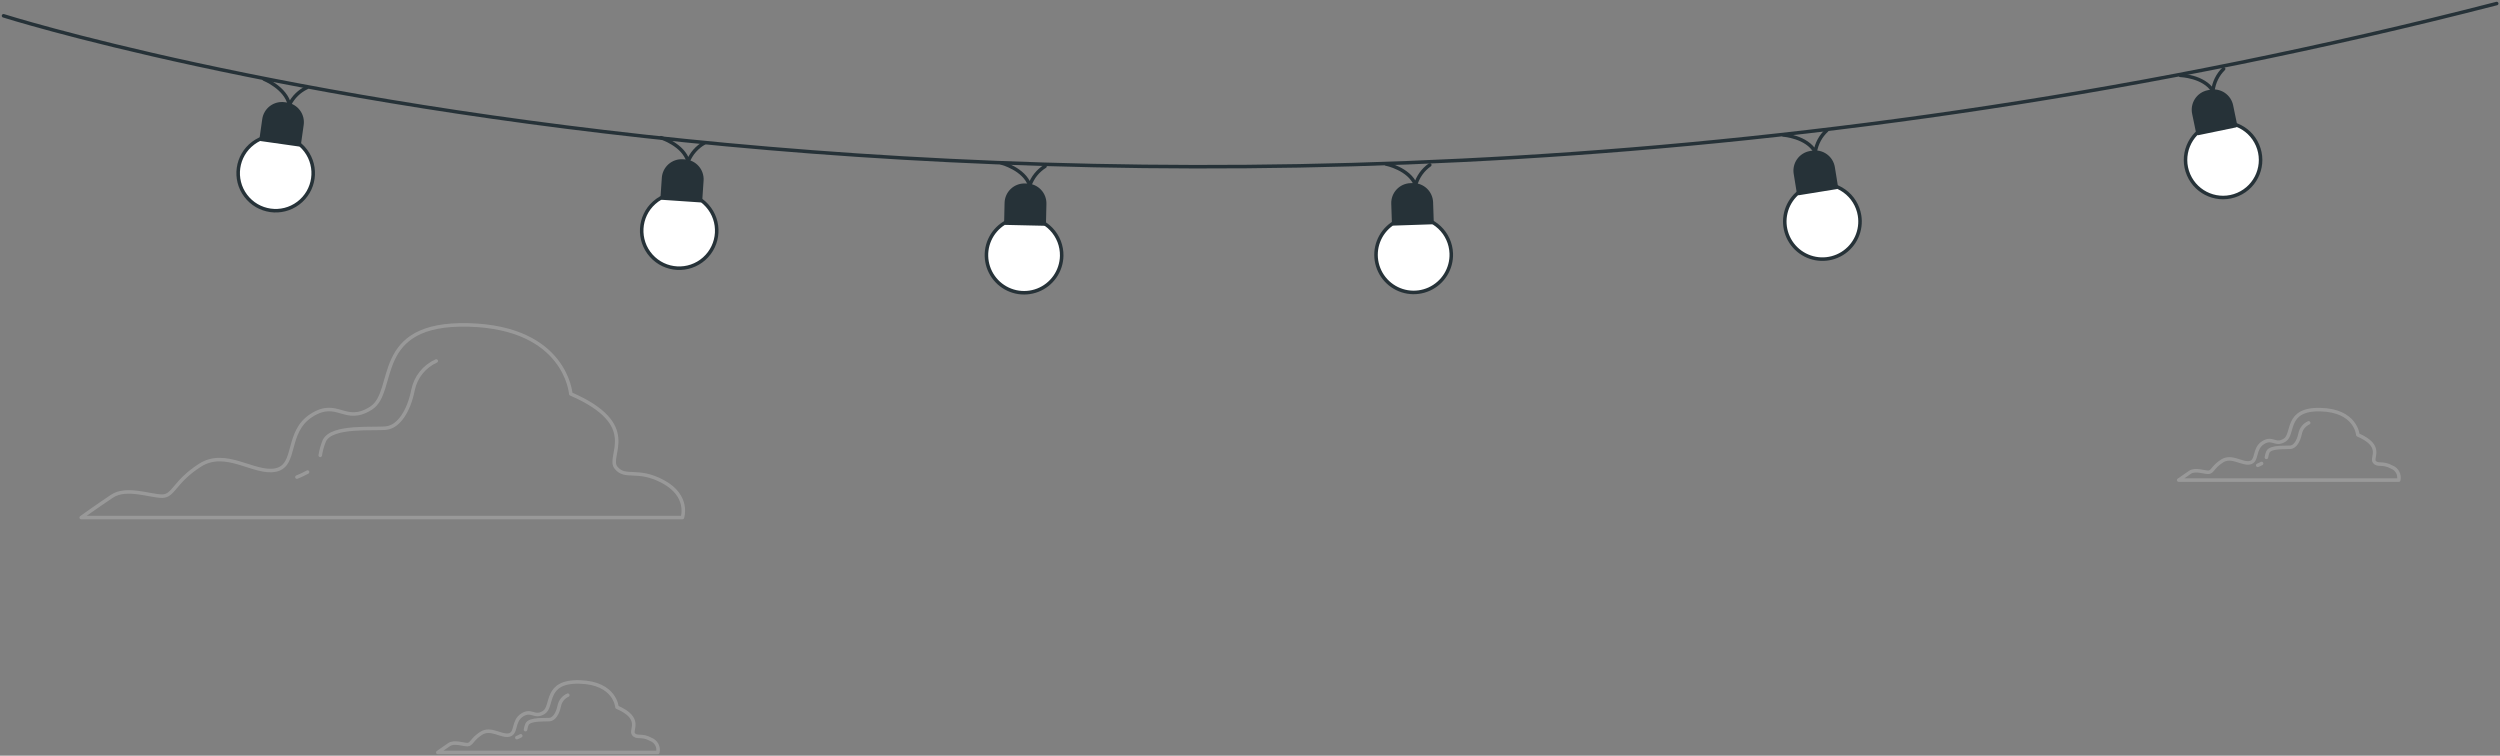 <svg width="708" height="214" viewBox="0 0 708 214" fill="none" xmlns="http://www.w3.org/2000/svg">
<rect x="0" y="0" width="708" height="214" fill="#808080" stroke="none"/>
<path d="M187.872 136.452C180.469 132.421 177.123 135.78 174.436 132.421C171.749 129.062 181.839 120.329 161.645 111.556C161.645 111.556 160.302 92.745 132.691 92.02C105.08 91.294 112.537 110.83 105.08 115.586C97.623 120.343 95.675 112.899 88.245 117.615C80.815 122.331 84.214 131.75 78.141 133.093C72.068 134.437 64.006 127.034 56.644 131.75C49.281 136.466 49.227 140.51 45.895 140.51C42.563 140.51 35.791 137.823 31.747 140.51C27.703 143.197 23 146.569 23 146.569H193.26C193.26 146.569 195.302 140.496 187.872 136.452Z" stroke="#999999" stroke-linecap="round" stroke-linejoin="round"/>
<path d="M87.103 133.684C86.131 134.223 85.126 134.699 84.093 135.109" stroke="#999999" stroke-linecap="round" stroke-linejoin="round"/>
<path d="M123.541 102.231C121.869 102.978 120.4 104.114 119.257 105.545C118.114 106.975 117.33 108.658 116.971 110.454C115.735 116.607 112.859 120.719 109.568 121.202C106.276 121.686 93.955 120.316 91.846 124.83C91.299 126.155 90.911 127.539 90.69 128.955" stroke="#999999" stroke-linecap="round" stroke-linejoin="round"/>
<path d="M184.338 209.396C181.651 207.918 180.388 209.141 179.407 207.918C178.427 206.695 182.095 203.471 174.732 200.273C174.732 200.273 174.235 193.38 164.131 193.125C154.027 192.87 156.741 200.031 154.027 201.751C151.313 203.471 150.587 200.77 147.873 202.49C145.159 204.21 146.395 207.663 144.178 208.16C141.961 208.657 139.006 205.943 136.292 207.663C133.577 209.382 133.604 210.874 132.355 210.874C131.105 210.874 128.66 209.88 127.182 210.874C125.704 211.868 123.984 213.091 123.984 213.091H186.3C186.474 212.342 186.372 211.555 186.011 210.876C185.65 210.197 185.056 209.671 184.338 209.396Z" stroke="#999999" stroke-linecap="round" stroke-linejoin="round"/>
<path d="M147.47 208.375C147.117 208.578 146.749 208.753 146.369 208.899" stroke="#999999" stroke-linecap="round" stroke-linejoin="round"/>
<path d="M160.799 196.874C160.186 197.146 159.648 197.562 159.23 198.086C158.811 198.609 158.525 199.226 158.394 199.883C157.937 202.127 156.889 203.632 155.706 203.78C154.524 203.927 149.996 203.484 149.244 205.123C149.047 205.612 148.907 206.121 148.827 206.641" stroke="#999999" stroke-linecap="round" stroke-linejoin="round"/>
<path d="M677.354 132.278C674.667 130.8 673.404 132.022 672.423 130.8C671.442 129.577 675.11 126.352 667.747 123.155C667.747 123.155 667.25 116.262 657.147 116.007C647.043 115.751 649.757 122.913 647.043 124.633C644.329 126.352 643.603 123.652 640.889 125.371C638.175 127.091 639.411 130.544 637.194 131.041C634.977 131.539 632.021 128.825 629.307 130.544C626.593 132.264 626.62 133.755 625.371 133.755C624.121 133.755 621.676 132.761 620.198 133.755C618.72 134.75 617 135.972 617 135.972H679.316C679.49 135.223 679.387 134.437 679.027 133.758C678.666 133.079 678.072 132.553 677.354 132.278Z" stroke="#999999" stroke-linecap="round" stroke-linejoin="round"/>
<path d="M640.486 131.256C640.133 131.46 639.765 131.635 639.384 131.78" stroke="#999999" stroke-linecap="round" stroke-linejoin="round"/>
<path d="M653.814 119.755C653.202 120.028 652.664 120.444 652.246 120.967C651.827 121.491 651.54 122.107 651.409 122.765C650.953 125.009 649.905 126.514 648.722 126.661C647.54 126.809 643.012 126.366 642.26 128.005C642.063 128.493 641.923 129.003 641.843 129.523" stroke="#999999" stroke-linecap="round" stroke-linejoin="round"/>
<path d="M1 4.471C1 4.471 311.316 102.921 707.063 1" stroke="#263238" stroke-linecap="round" stroke-linejoin="round"/>
<path d="M84.459 57.543C89.151 54.017 90.097 47.355 86.572 42.663C83.046 37.97 76.383 37.025 71.691 40.55C66.999 44.076 66.053 50.738 69.579 55.431C73.104 60.123 79.766 61.069 84.459 57.543Z" fill="white" stroke="#263238" stroke-linecap="round" stroke-linejoin="round"/>
<path d="M80.563 29.439L81.151 29.523C82.498 29.714 83.715 30.433 84.532 31.521C85.349 32.609 85.701 33.977 85.51 35.324L84.705 40.992L73.957 39.466L74.76 33.813C74.853 33.145 75.076 32.501 75.419 31.919C75.761 31.337 76.214 30.828 76.754 30.422C77.293 30.016 77.907 29.72 78.56 29.551C79.214 29.383 79.895 29.345 80.563 29.439Z" fill="#263238" stroke="#263238" stroke-linecap="round" stroke-linejoin="round"/>
<path d="M74.784 22.407C74.784 22.407 80.874 24.843 81.971 29.64C83.022 27.515 84.76 25.809 86.904 24.798" stroke="#263238" stroke-linecap="round" stroke-linejoin="round"/>
<path d="M199.43 73.258C203.809 69.349 204.189 62.631 200.28 58.253C196.371 53.874 189.652 53.494 185.274 57.403C180.896 61.312 180.516 68.031 184.425 72.409C188.334 76.787 195.052 77.167 199.43 73.258Z" fill="white" stroke="#263238" stroke-linecap="round" stroke-linejoin="round"/>
<path d="M193.395 45.605L193.987 45.645C195.345 45.737 196.61 46.365 197.505 47.39C198.4 48.416 198.851 49.754 198.758 51.112L198.37 56.824L187.539 56.087L187.927 50.376C187.973 49.703 188.151 49.047 188.45 48.443C188.75 47.84 189.165 47.301 189.673 46.858C190.181 46.415 190.77 46.076 191.409 45.861C192.048 45.646 192.722 45.559 193.395 45.605Z" fill="#263238" stroke="#263238" stroke-linecap="round" stroke-linejoin="round"/>
<path d="M187.18 38.988C187.18 38.988 193.499 40.983 194.885 45.688C195.779 43.492 197.388 41.662 199.452 40.496" stroke="#263238" stroke-linecap="round" stroke-linejoin="round"/>
<path d="M300.673 72.47C300.63 74.579 299.962 76.629 298.753 78.359C297.544 80.088 295.849 81.42 293.882 82.186C291.915 82.951 289.766 83.115 287.706 82.657C285.646 82.2 283.768 81.141 282.31 79.615C280.853 78.089 279.881 76.164 279.518 74.085C279.155 72.007 279.418 69.867 280.272 67.937C281.127 66.008 282.535 64.375 284.318 63.247C286.101 62.118 288.18 61.545 290.289 61.598C293.105 61.67 295.779 62.854 297.724 64.891C299.67 66.928 300.73 69.653 300.673 72.47V72.47Z" fill="white" stroke="#263238" stroke-linecap="round" stroke-linejoin="round"/>
<path d="M290.196 52.454L290.835 52.469C291.509 52.484 292.173 52.632 292.789 52.904C293.406 53.176 293.963 53.566 294.428 54.053C294.894 54.541 295.259 55.115 295.502 55.743C295.746 56.371 295.864 57.041 295.848 57.715L295.718 63.438L284.865 63.192L284.995 57.469C285.026 56.116 285.589 54.83 286.563 53.891C287.537 52.952 288.843 52.436 290.196 52.454Z" fill="#263238" stroke="#263238" stroke-linecap="round" stroke-linejoin="round"/>
<path d="M283.635 46.16C283.635 46.16 290.03 47.85 291.629 52.493C292.416 50.258 293.941 48.357 295.953 47.103" stroke="#263238" stroke-linecap="round" stroke-linejoin="round"/>
<path d="M410.999 71.769C411.077 73.88 410.525 75.967 409.415 77.764C408.304 79.562 406.684 80.988 404.761 81.863C402.838 82.738 400.698 83.021 398.614 82.677C396.529 82.334 394.594 81.378 393.054 79.932C391.513 78.486 390.437 76.615 389.963 74.556C389.488 72.498 389.636 70.344 390.387 68.37C391.139 66.395 392.46 64.689 394.184 63.467C395.907 62.245 397.955 61.563 400.067 61.507C402.873 61.433 405.596 62.469 407.643 64.391C409.69 66.312 410.896 68.964 410.999 71.769Z" fill="white" stroke="#263238" stroke-linecap="round" stroke-linejoin="round"/>
<path d="M399.461 52.367L400.054 52.347C401.415 52.302 402.737 52.799 403.731 53.728C404.725 54.658 405.308 55.944 405.354 57.304L405.545 63.026L394.695 63.388L394.504 57.666C394.458 56.306 394.955 54.984 395.885 53.99C396.815 52.996 398.101 52.412 399.461 52.367Z" fill="#263238" stroke="#263238" stroke-linecap="round" stroke-linejoin="round"/>
<path d="M392.561 46.449C392.561 46.449 399.031 47.789 400.889 52.341C401.55 50.061 402.967 48.074 404.909 46.708" stroke="#263238" stroke-linecap="round" stroke-linejoin="round"/>
<path d="M526.623 61.005C526.965 63.087 526.681 65.225 525.807 67.146C524.933 69.067 523.508 70.686 521.713 71.796C519.918 72.906 517.833 73.459 515.724 73.383C513.615 73.307 511.575 72.607 509.864 71.371C508.153 70.135 506.848 68.418 506.114 66.439C505.379 64.461 505.249 62.308 505.74 60.255C506.23 58.202 507.319 56.341 508.868 54.908C510.418 53.475 512.358 52.534 514.443 52.204C517.224 51.765 520.066 52.444 522.348 54.093C524.63 55.741 526.167 58.226 526.623 61.005Z" fill="white" stroke="#263238" stroke-linecap="round" stroke-linejoin="round"/>
<path d="M512.667 43.263L513.253 43.169C514.597 42.951 515.971 43.276 517.075 44.073C518.179 44.869 518.921 46.071 519.138 47.414L520.052 53.066L509.381 54.792L508.467 49.141C508.25 47.805 508.571 46.438 509.357 45.337C510.144 44.237 511.334 43.491 512.667 43.263V43.263Z" fill="#263238" stroke="#263238" stroke-linecap="round" stroke-linejoin="round"/>
<path d="M505.063 38.227C505.063 38.227 511.671 38.729 514.077 43.008C514.45 40.666 515.604 38.52 517.351 36.917" stroke="#263238" stroke-linecap="round" stroke-linejoin="round"/>
<path d="M633.757 55.075C639.152 52.763 641.651 46.515 639.339 41.12C637.027 35.726 630.779 33.227 625.384 35.539C619.989 37.851 617.49 44.099 619.803 49.494C622.115 54.889 628.363 57.387 633.757 55.075Z" fill="white" stroke="#263238" stroke-linecap="round" stroke-linejoin="round"/>
<path d="M625.288 26.049L625.869 25.928C626.536 25.791 627.222 25.787 627.89 25.917C628.558 26.047 629.193 26.308 629.759 26.686C630.324 27.064 630.809 27.551 631.185 28.118C631.561 28.685 631.821 29.321 631.948 29.989L633.107 35.595L622.476 37.793L621.317 32.187C621.17 31.523 621.156 30.836 621.276 30.166C621.396 29.497 621.648 28.858 622.018 28.287C622.387 27.715 622.867 27.223 623.428 26.839C623.989 26.455 624.622 26.186 625.288 26.049V26.049Z" fill="#263238" stroke="#263238" stroke-linecap="round" stroke-linejoin="round"/>
<path d="M617.475 21.342C617.475 21.342 624.098 21.57 626.687 25.727C626.968 23.366 628.042 21.171 629.732 19.499" stroke="#263238" stroke-linecap="round" stroke-linejoin="round"/>
</svg>
